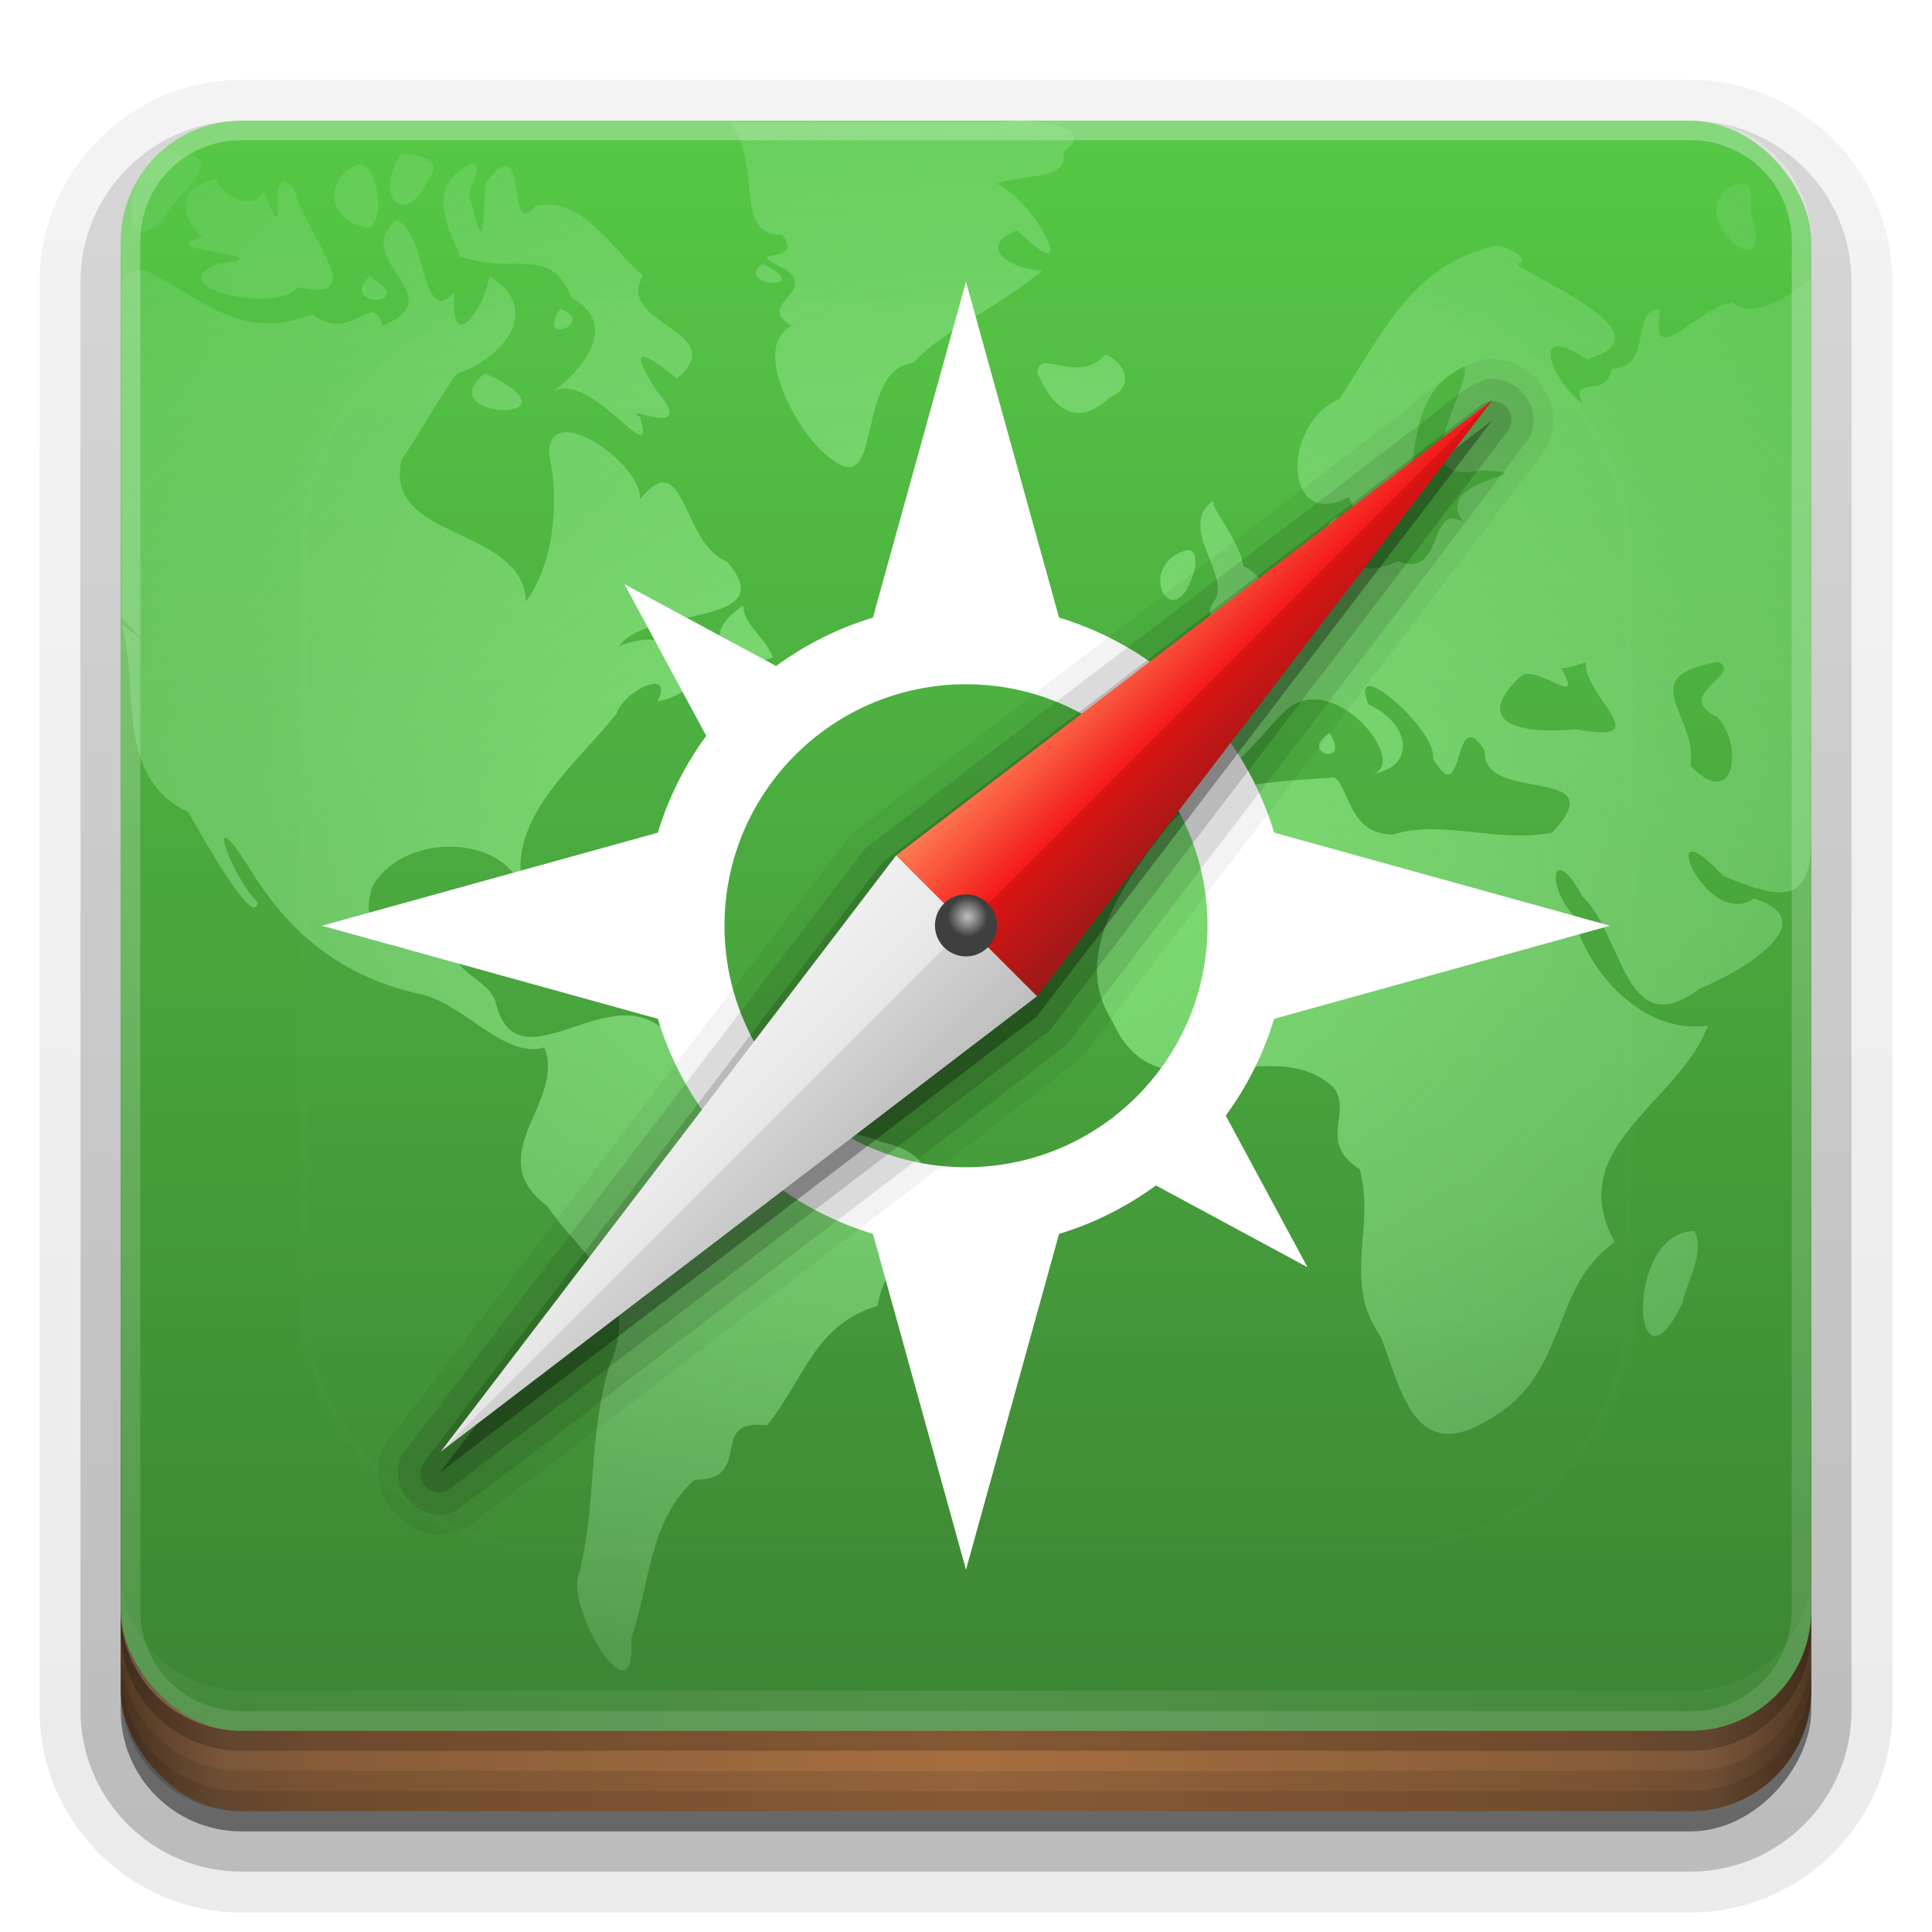 <?xml version="1.0" encoding="UTF-8" standalone="no"?>
<!-- Created with Inkscape (http://www.inkscape.org/) -->
<svg id="svg2408" xmlns:rdf="http://www.w3.org/1999/02/22-rdf-syntax-ns#" xmlns="http://www.w3.org/2000/svg" height="96" width="96" version="1.0" xmlns:cc="http://creativecommons.org/ns#" xmlns:xlink="http://www.w3.org/1999/xlink" xmlns:dc="http://purl.org/dc/elements/1.1/">
 <defs id="defs2410">
  <linearGradient id="linearGradient4384">
   <stop id="stop4386" style="stop-color:#fff" offset="0"/>
   <stop id="stop4388" style="stop-color:#fff;stop-opacity:0" offset="1"/>
  </linearGradient>
  <linearGradient id="ButtonShadow" y2="7.016" gradientUnits="userSpaceOnUse" x2="45.448" gradientTransform="scale(1.006 .994)" y1="92.54" x1="45.448">
   <stop id="stop3750" offset="0"/>
   <stop id="stop3752" style="stop-opacity:.588" offset="1"/>
  </linearGradient>
  <filter id="filter3174" color-interpolation-filters="sRGB">
   <feGaussianBlur id="feGaussianBlur3176" stdDeviation="1.71"/>
  </filter>
  <filter id="filter3794" height="1.384" width="1.384" color-interpolation-filters="sRGB" y="-.192" x="-.192">
   <feGaussianBlur id="feGaussianBlur3796" stdDeviation="5.28"/>
  </filter>
  <linearGradient id="linearGradient3613" y2="138.66" gradientUnits="userSpaceOnUse" x2="48" y1="20.221" x1="48">
   <stop id="stop3739" style="stop-color:#fff" offset="0"/>
   <stop id="stop3741" style="stop-color:#fff;stop-opacity:0" offset="1"/>
  </linearGradient>
  <linearGradient id="linearGradient3617" y2="5.988" gradientUnits="userSpaceOnUse" x2="48" y1="90" x1="48">
   <stop id="stop4420" style="stop-color:#3b8132" offset="0"/>
   <stop id="stop4422" style="stop-color:#55c845" offset="1"/>
  </linearGradient>
  <linearGradient id="ButtonShadow-0" y2="7.016" gradientUnits="userSpaceOnUse" x2="45.448" gradientTransform="matrix(1.006 0 0 .994 100 0)" y1="92.54" x1="45.448">
   <stop id="stop3750-8" offset="0"/>
   <stop id="stop3752-5" style="stop-opacity:.588" offset="1"/>
  </linearGradient>
  <linearGradient id="linearGradient3780" y2="90.239" xlink:href="#ButtonShadow-0" gradientUnits="userSpaceOnUse" x2="32.251" gradientTransform="matrix(1.024 0 0 1.012 -1.143 -98.071)" y1="6.132" x1="32.251"/>
  <linearGradient id="linearGradient3721" y2="90.239" xlink:href="#ButtonShadow-0" gradientUnits="userSpaceOnUse" x2="32.251" gradientTransform="translate(0,-97)" y1="6.132" x1="32.251"/>
  <clipPath id="clipPath4355">
   <rect id="rect4357" style="fill:#fff" rx="6" ry="6" height="80" width="84" y="6" x="6"/>
  </clipPath>
  <radialGradient id="radialGradient4375" gradientUnits="userSpaceOnUse" cy="87.792" cx="48" gradientTransform="matrix(1 -6.7115e-8 8.4282e-8 1.256 110 -24.506)" r="42">
   <stop id="stop4369" style="stop-color:#fff;stop-opacity:.718" offset="0"/>
   <stop id="stop4371" style="stop-color:#fff" offset="1"/>
  </radialGradient>
  <linearGradient id="linearGradient4390" y2="-40" xlink:href="#linearGradient4384" gradientUnits="userSpaceOnUse" x2="48" gradientTransform="matrix(1,0,0,-1,0,92)" y1="88" x1="48"/>
  <linearGradient id="linearGradient4429" y2="82.455" xlink:href="#linearGradient4384" spreadMethod="reflect" gradientUnits="userSpaceOnUse" x2="112.12" y1="82" x1="48"/>
  <linearGradient id="linearGradient3870" y2="1033.4" spreadMethod="reflect" gradientUnits="userSpaceOnUse" x2="50" gradientTransform="translate(-2 -956.36)" y1="1033.4" x1="8">
   <stop id="stop3845" style="stop-color:#523823" offset="0"/>
   <stop id="stop3847" style="stop-color:#79563a" offset=".118"/>
   <stop id="stop3849" style="stop-color:#875c38" offset=".238"/>
   <stop id="stop3851" style="stop-color:#a66e40" offset="1"/>
  </linearGradient>
  <radialGradient id="radialGradient5232-9" gradientUnits="userSpaceOnUse" cy="61.949" cx="63.98" gradientTransform="matrix(1.09 0 0 .797 -21.739 -4.9)" r="58.02">
   <stop id="stop4316" style="stop-color:#88f07b" offset="0"/>
   <stop id="stop4318" style="stop-color:#b5f2bc;stop-opacity:.122" offset="1"/>
  </radialGradient>
  <linearGradient id="linearGradient4578-3" y2="40" gradientUnits="userSpaceOnUse" x2="69" y1="40" x1="59">
   <stop id="stop5934-3-2-9-4" style="stop-color:#ff7c53" offset="0"/>
   <stop id="stop5940-1-4-5-4" style="stop-color:#f21919" offset=".5"/>
   <stop id="stop5942-5-4-7-3" style="stop-color:#db1414" offset=".5"/>
   <stop id="stop5936-2-5-0-9" style="stop-color:#9b1818" offset="1"/>
  </linearGradient>
  <linearGradient id="linearGradient4580-7" y2="88" gradientUnits="userSpaceOnUse" x2="69" y1="88" x1="59">
   <stop id="stop5946-9-5-0-5" style="stop-color:#f0f0f0" offset="0"/>
   <stop id="stop5952-4-9-7-8" style="stop-color:#e6e6e6" offset=".5"/>
   <stop id="stop5954-4-7-2-9" style="stop-color:#d2d2d2" offset=".5"/>
   <stop id="stop5948-6-2-1-0" style="stop-color:#bebebe" offset="1"/>
  </linearGradient>
  <radialGradient id="radialGradient4582-2" gradientUnits="userSpaceOnUse" cy="63.28" cx="63.335" gradientTransform="matrix(0.644 -0 0 0.644 22.699 22.756)" r="1.74">
   <stop id="stop5962-7-7-5-7" style="stop-color:#c1c1c1" offset="0"/>
   <stop id="stop5964-4-1-8-6" style="stop-color:#3f3f3f" offset="1"/>
  </radialGradient>
 </defs>
 <g id="layer2" style="display:none">
  <rect id="rect3745" style="opacity:.9;filter:url(#filter3174);fill:url(#ButtonShadow)" rx="6" ry="6" height="85" width="86" y="7" x="5"/>
 </g>
 <g id="layer3">
  <path id="path3786" style="opacity:0.08;fill:url(#linearGradient3780)" d="m12-95.031c-5.511 0-10.031 4.52-10.031 10.031v71c0 5.511 4.52 10.031 10.031 10.031h72c5.511 0 10.031-4.52 10.031-10.031v-71c0-5.511-4.52-10.031-10.031-10.031h-72z" transform="scale(1,-1)"/>
  <path id="path3778" style="opacity:.1;fill:url(#linearGradient3780)" d="m12-94.031c-4.972 0-9.031 4.06-9.031 9.031v71c0 4.972 4.06 9.031 9.031 9.031h72c4.972 0 9.031-4.06 9.031-9.031v-71c0-4.972-4.06-9.031-9.031-9.031h-72z" transform="scale(1,-1)"/>
  <path id="path3770" style="opacity:.2;fill:url(#linearGradient3780)" d="m12-93c-4.409 0-8 3.591-8 8v71c0 4.409 3.591 8 8 8h72c4.409 0 8-3.591 8-8v-71c0-4.409-3.591-8-8-8h-72z" transform="scale(1,-1)"/>
  <rect id="rect3723" style="opacity:.3;fill:url(#linearGradient3780)" transform="scale(1,-1)" rx="7" ry="7" height="85" width="86" y="-92" x="5"/>
  <rect id="rect3716" style="opacity:.45;fill:url(#linearGradient3721)" transform="scale(1,-1)" rx="6" ry="6" height="84" width="84" y="-91" x="6"/>
 </g>
 <g id="layer4">
  <rect id="rect2841" style="color:#000000;fill:url(#linearGradient3870)" rx="6" ry="6" height="26" width="84" y="64" x="6"/>
  <path id="rect4345" style="opacity:.1;color:#000000" d="m6 82v2c0 3.324 2.676 6 6 6h72c3.324 0 6-2.676 6-6v-2c0 3.324-2.676 6-6 6h-72c-3.324 0-6-2.676-6-6z"/>
  <path id="rect4336" style="opacity:.1;color:#000000" d="m6 83v1c0 3.324 2.676 6 6 6h72c3.324 0 6-2.676 6-6v-1c0 3.324-2.676 6-6 6h-72c-3.324 0-6-2.676-6-6z"/>
  <path id="path4412" style="opacity:.2" d="m6 80v1c0 3.324 2.676 6 6 6h72c3.324 0 6-2.676 6-6v-1c0 3.324-2.676 6-6 6h-72c-3.324 0-6-2.676-6-6z"/>
 </g>
 <g id="layer1">
  <rect id="rect2419" style="fill:url(#linearGradient3617)" rx="6" ry="6" height="80" width="84" y="6" x="6"/>
  <path id="rect4359" style="opacity:.2;fill:url(#radialGradient4375)" d="m120.78 6.125c-2.74 0.558-4.78 2.966-4.78 5.875v68c0 3.324 2.676 6 6 6h72c3.324 0 6-2.676 6-6v-68c0-2.909-2.042-5.317-4.781-5.875 2.205 0.536 3.812 2.491 3.812 4.875v68c0 2.805-2.226 5.031-5.031 5.031h-72c-2.805 0-5.031-2.226-5.031-5.031v-68c0-2.384 1.607-4.339 3.812-4.875z"/>
  <path id="rect4377" style="opacity:.3;fill:url(#linearGradient4390)" d="m12 86c-3.324 0-6-2.676-6-6v-68c0-3.324 2.676-6 6-6h72c3.324 0 6 2.676 6 6v68c0 3.324-2.676 6-6 6zm0-0.969h72c2.805 0 5.031-2.226 5.031-5.031v-68c0-2.805-2.226-5.031-5.031-5.031h-72c-2.805 0-5.031 2.226-5.031 5.031v68c0 2.805 2.226 5.031 5.031 5.031z"/>
  <path id="path3522-9" style="opacity:.8;fill:url(#radialGradient5232-9)" d="m36.274 6.091c1.65 2.102 0.113 5.613 2.602 5.578 1.212 1.625-2.415 0.485 0.204 1.738 1.506 1.125-1.593 1.768 0.272 2.778-2.15 1.052 0.348 5.504 1.945 6.618 2.628 2.099 1.162-4.444 4.095-4.784 1.593-1.726 4.392-2.833 6.379-4.569-1.942-0.15-3.076-1.296-1.237-2.007 3.385 3.291 0.849-1.559-1.025-2.326 1.813-0.547 3.577-0.146 3.325-1.566 1.916-1.33-1.842-1.76-3.184-1.459h-13.375zm-27.802 1.373c-2.45 0.662-2.621 6.217-0.158 3.133 0.604-1.267 3.397-2.793 0.158-3.133zm11.446 0.193c-1.412 2.101 0.205 3.785 1.38 1.223 0.832-1.07-0.618-1.184-1.38-1.223zm3.529 0.472c-2.729 1.2-0.673 3.998-0.605 4.62 2.875 0.943 4.473-0.617 5.561 2.05 2.735 1.496-0.054 4.094-1.081 4.771 1.849-1.528 5.404 4.154 4.472 1.152-1.112-0.77 2.985 1.237 0.86-1.266-1.956-2.99 0.155-1.339 0.98-0.641 2.805-2.386-3.174-2.675-1.681-5.13-1.308-1.004-3.023-4.048-5.339-3.453-1.55 1.902-0.214-4.144-2.488-1.119-0.118 1.692-0.043 3.838-0.706 0.908-0.444-0.513 0.764-1.705 0.027-1.891zm-5.565 0.021c-1.831 0.579-1.733 2.927 0.52 3.179 0.771-0.835 0.306-3.021-0.519-3.179zm-7.148 0.751c-2.379 0.535-1.408 2.355-0.68 2.867-2.945 0.7 4.496 0.894 0.793 1.338-3.081 1.167 2.967 2.542 3.959 1.159 3.804 0.883 0.137-2.889-0.197-4.934-1.613-1.642-0.064 3.785-1.522 0.175-0.509 1.072-2.127 0.158-2.353-0.604zm75.601 0.236c-3.192 1.185 1.984 5.658 0.698 1.589-0.128-0.491 0.288-1.79-0.698-1.589zm-66.665 1.802c-2.294 2.045 2.916 3.737-0.659 5.26-0.536-1.899-1.458 0.95-3.503-0.584-3.516 1.389-5.314-0.723-8.258-2.171-1.768-0.209-1.104 1.594-1.221 3.281v13.993c1.734 1.73 0.676 0.763 0 0.286 0.951 3.074-0.42 7.568 3.331 9.356 0.638 1.122 3.313 5.902 3.436 4.471-1.341-1.333-2.717-5.327-0.448-1.767 2.033 3.384 4.775 5.58 8.78 6.385 2.19 0.707 3.991 3.136 5.917 2.602 1.089 2.724-3.227 5.339 0.145 7.879 1.76 2.572 4.716 4.258 3.116 7.869-1.119 3.526-0.64 7.368-1.608 10.654-0.3 2 2.938 7.076 2.658 3.011 0.946-2.825 0.921-5.933 3.148-7.933 3.047 0.023 0.582-3.108 3.607-2.699 1.846-2.295 2.38-5.033 5.495-5.944 0.372-2.786 5.179-7.052 0.213-8.137-1.35-0.631-4.824-0.858-4.559-1.169 0.538-2.764-4.494-3.551-6.634-4.682-2.811-1.893-7.034 3.144-8.024-1.196-0.591-1.366-2.751-1.388-1.758-3.495-1.789 1.688-5.289 1.175-4.373-2.085 1.392-2.746 6.736-2.876 7.646 0.427-1.264-3.643 2.444-6.479 4.503-9.07 0.419-1.239 2.91-2.303 2.053-0.657 1.46-0.05 3.673-2.55 1.079-1.396-0.037-2.28-2.273-1.631-2.998-1.308 1.344-2.023 8.245-0.917 5.355-4.224-2.239-0.861-2.053-5.884-4.318-3.086 0.191-1.724-4.61-5.099-4.505-2.208 0.586 2.587 0.107 5.568-1.14 7.263-0.26-3.791-7.076-2.953-6.199-6.993 1.27-1.925 2.753-4.588 2.894-4.348 2.275-0.824 4.105-3.221 1.468-4.797-0.141 1.373-1.983 4.207-1.724 0.78-1.706 1.919-1.316-3.053-2.914-3.569zm54.45 1.33c-3.996 0.927-5.58 4.548-7.557 7.547-2.914 1.246-2.803 6.599 0.452 4.889 0.871 1.444-0.61 3.719 1.928 1.831 2.047-2.57 0.358-6.726 3.841-8.347 0.254 1.26-3.213 5.965 0.837 5.192 3.662 0.131-2.662 0.346-0.881 2.565-1.85-1.042-0.889 2.844-3.304 1.94-2.092 1.08-3.464-0.501-2.985-2.233-1.646 0.911 0.518 3.481-2.34 3.635-0.64 2.156-5.903 1.831-2.91 4.027 1.329 3.267-4.952 0.205-3.168 4.126 1.525 3.877 4.722-1.285 6.019-2.282 2.502-1.842 6.211 3.14 3.959 3.325 2.525-0.321 2.006-2.6-0.017-3.482-1.093-2.688 3.459 1.319 3.207 2.666 1.606 2.853 0.945-2.921 2.579-0.365-0.191 2.696 6.574 0.634 3.344 4.071-2.777 0.531-5.51-0.679-7.901 0.096-2.225-0.019-2.114-2.274-2.924-2.839-2.83 0.218-6.328 0.193-8.223 2.363-2.049 2.667-5.004 6.395-2.771 9.801 2.235 5.047 7.777 0.262 10.963 3.242 0.947 1.243-0.821 2.72 1.297 4.066 0.797 2.867-0.904 5.59 1.052 8.331 1.012 2.578 1.64 6.436 5.406 4.08 3.986-2.276 2.924-6.47 6.213-8.794-2.602-4.778 3.184-6.873 4.627-10.751-3.154 0.438-5.964-2.545-6.726-5.548-1.325-1.458-0.984-3.609 0.496-0.869 2.034 1.87 2.078 7.419 5.841 4.564 1.72-0.683 6.419-3.287 2.675-4.472-2.413 1.658-5.075-4.954-1.532-1.119 2.576 1.037 4.38 1.655 4.38-1.783v-27.973c-0.802 0.778-2.864 2.215-3.904 1.26-1.79 0.237-4.154 3.541-3.591 0.347-1.556-0.098-0.279 2.865-2.417 2.947-0.215 1.523-2.16 0.282-1.429 1.728-1.501-1.01-2.771-4.198 0.186-2.197 4.391-1.25-2.896-4.069-3.458-4.75 0.945-0.215-1.029-1.15-1.267-0.837zm-36.24 0.837c-1.462 1.155 2.779 1.373 0 0zm-19.522 0.622c-1.635 1.622 2.603 1.491 0 0zm9.478 1.609c-1.238 1.924 1.829 0.71 0 0zm27.101 2.274c-1.449 1.583-3.362-0.417-3.393 0.944 0.263 0.411 1.315 3.345 3.619 1.18 1.237-0.495 0.75-1.742-0.226-2.124zm-30.856 0.944c-2.749 2.277 4.668 2.487 0.582 0.261l-0.582-0.261zm36.262 6.307c-1.979 1.224 0.949 3.825-0.043 5.046-1.24 2.05 4.608-0.144 1.485-1.78-0.223-1.405-1.83-3.119-1.442-3.266zm-1.335 2.467c-2.757 0.74-0.626 4.558 0.351 0.962 0.055-0.208 0.129-0.969-0.351-0.962zm-22.079 2.767c-2.565 1.659-0.398 3.316 1.482 2.569-0.386-1.001-1.464-1.632-1.482-2.569zm48.455 2.789c1.28 0.613-2.345 1.66-0.05 2.738 1.336 1.49 0.832 4.69-1.339 2.425 0.403-2.528-2.944-4.416 1.389-5.164zm-6.583 0.021c-0.174 1.624 3.694 4.149-0.475 3.325-2.205 0.245-5.507-0.064-2.729-2.67 0.878-0.5 3.182 1.725 1.983-0.355 0.425-0.026 0.821-0.178 1.222-0.3zm-12.736 3.518c-1.608 0.983 1.112 1.736 0 0zm-40.379 9.16c-0.271 0.858 5.086 1.728 1.389 0.353l-0.551-0.184-0.838-0.169zm4.162 1.223c-1.625 1.565 3.348 0.468 0 0zm54.337 14.352c-3.531 0.086-3.061 8.726-0.6 3.614 0.233-1.109 1.169-2.574 0.6-3.614z"/>
  <path id="rect4414" style="opacity:.1;fill:url(#linearGradient4429)" d="m6 78v2c0 3.324 2.676 6 6 6h72c3.324 0 6-2.676 6-6v-2c0 3.324-2.676 6-6 6h-72c-3.324 0-6-2.676-6-6z"/>
 </g>
 <g id="layer5">
  <rect id="rect3171" style="opacity:.1;filter:url(#filter3794);stroke:#fff;stroke-linecap:round;stroke-width:.5;fill:url(#linearGradient3613)" clip-path="url(#clipPath4355)" rx="12" ry="12" height="62" width="66" y="15" x="15"/>
 </g>
 <g id="layer6">
  <path id="path4588" style="color:#000000;fill:#fff" d="m48 14-4.625 16.688c-1.75 0.529-3.372 1.351-4.812 2.406l-7.531-4.062 4.062 7.531c-1.056 1.44-1.877 3.062-2.406 4.812l-16.687 4.624 16.688 4.625c0.529 1.75 1.351 3.372 2.406 4.812l-4.062 7.531 7.531-4.062c1.44 1.056 3.062 1.877 4.812 2.406l4.624 16.687 4.625-16.688c1.75-0.529 3.372-1.351 4.812-2.406l7.531 4.062-4.062-7.531c1.056-1.44 1.877-3.062 2.406-4.812l16.687-4.624-16.688-4.625c-0.529-1.75-1.351-3.372-2.406-4.812l4.062-7.531-7.531 4.062c-1.44-1.055-3.062-1.877-4.812-2.405l-4.625-16.688zm0 20c6.627 0 12 5.373 12 12s-5.373 12-12 12-12-5.373-12-12 5.373-12 12-12z"/>
  <path id="path4654" style="opacity:.05;fill-rule:evenodd" d="m73.594 19.875a0.987 0.987 0 0 0 -0.094 0.031c-1.863 0.663-2.986 2.09-4.156 2.844a0.987 0.987 0 0 0 -0.062 0.062c-8.954 6.867-17.98 13.677-26.907 20.594a0.987 0.987 0 0 0 -0.188 0.188c-7.645 10.011-15.289 20.026-22.938 30.031a0.987 0.987 0 0 0 -0.062 0.062c-1.493 2.413 1.377 5.583 3.906 4.25a0.987 0.987 0 0 0 0.094 -0.063c4.295-3.099 8.479-6.431 12.688-9.594 5.909-4.542 11.864-9.03 17.75-13.625a0.987 0.987 0 0 0 0.188 -0.188c7.64-10.045 15.365-20.038 22.967-30.124a0.987 0.987 0 0 0 0.094 -0.156c1.064-2.144-0.821-4.645-3.156-4.312a0.987 0.987 0 0 0 -0.125 0z" transform="translate(0,-2)"/>
  <path id="path4648" style="opacity:.1;fill-rule:evenodd" d="m73.844 18.844c-1.519 0.541-2.627 1.89-3.981 2.761-8.957 6.869-17.974 13.67-26.894 20.582-7.644 10.011-15.288 20.025-22.938 30.031-0.987 1.595 0.916 3.728 2.594 2.844 4.27-3.081 8.418-6.404 12.641-9.577 5.914-4.546 11.888-9.023 17.765-13.611 7.644-10.05 15.372-20.045 22.969-30.125 0.719-1.449-0.574-3.131-2.156-2.906z"/>
  <path id="path4643" style="opacity:.15;fill-rule:evenodd" d="m74.094 19.938a0.932 0.932 0 0 0 -0.5 0.188l-29.656 22.655a0.932 0.932 0 0 0 -0.188 0.188l-22.656 29.656a0.932 0.932 0 0 0 1.312 1.312l29.656-22.657a0.932 0.932 0 0 0 0.188 -0.187l22.656-29.656a0.932 0.932 0 0 0 -0.812 -1.5z"/>
  <path id="path4612" style="opacity:.3;fill-rule:evenodd" d="m74.156 20.875-29.656 22.656-22.656 29.657 29.656-22.657 22.656-29.656z"/>
  <g id="g4572" transform="matrix(.707 .707 -.707 .707 48.02 -21.873)">
   <g id="g5928-7-4" transform="matrix(.99 0 0 .77 -15.35 -1.283)">
    <path id="path5923-0-5" style="fill:url(#linearGradient4578-3);fill-rule:evenodd" d="m69 64h-10l5-48 5 48z"/>
    <path id="path5926-8-6" style="fill:url(#linearGradient4580-7);fill-rule:evenodd" d="m69 64h-10l5 48 5-48z"/>
   </g>
   <path id="path5958-8-4" style="fill:url(#radialGradient4582-2);fill-rule:evenodd" d="m65.503 63.921a1.74 1.74 0 1 1 -3.481 0 1.74 1.74 0 1 1 3.481 0z" transform="matrix(.885 0 0 .885 -8.457 -8.567)"/>
  </g>
 </g>
</svg>
